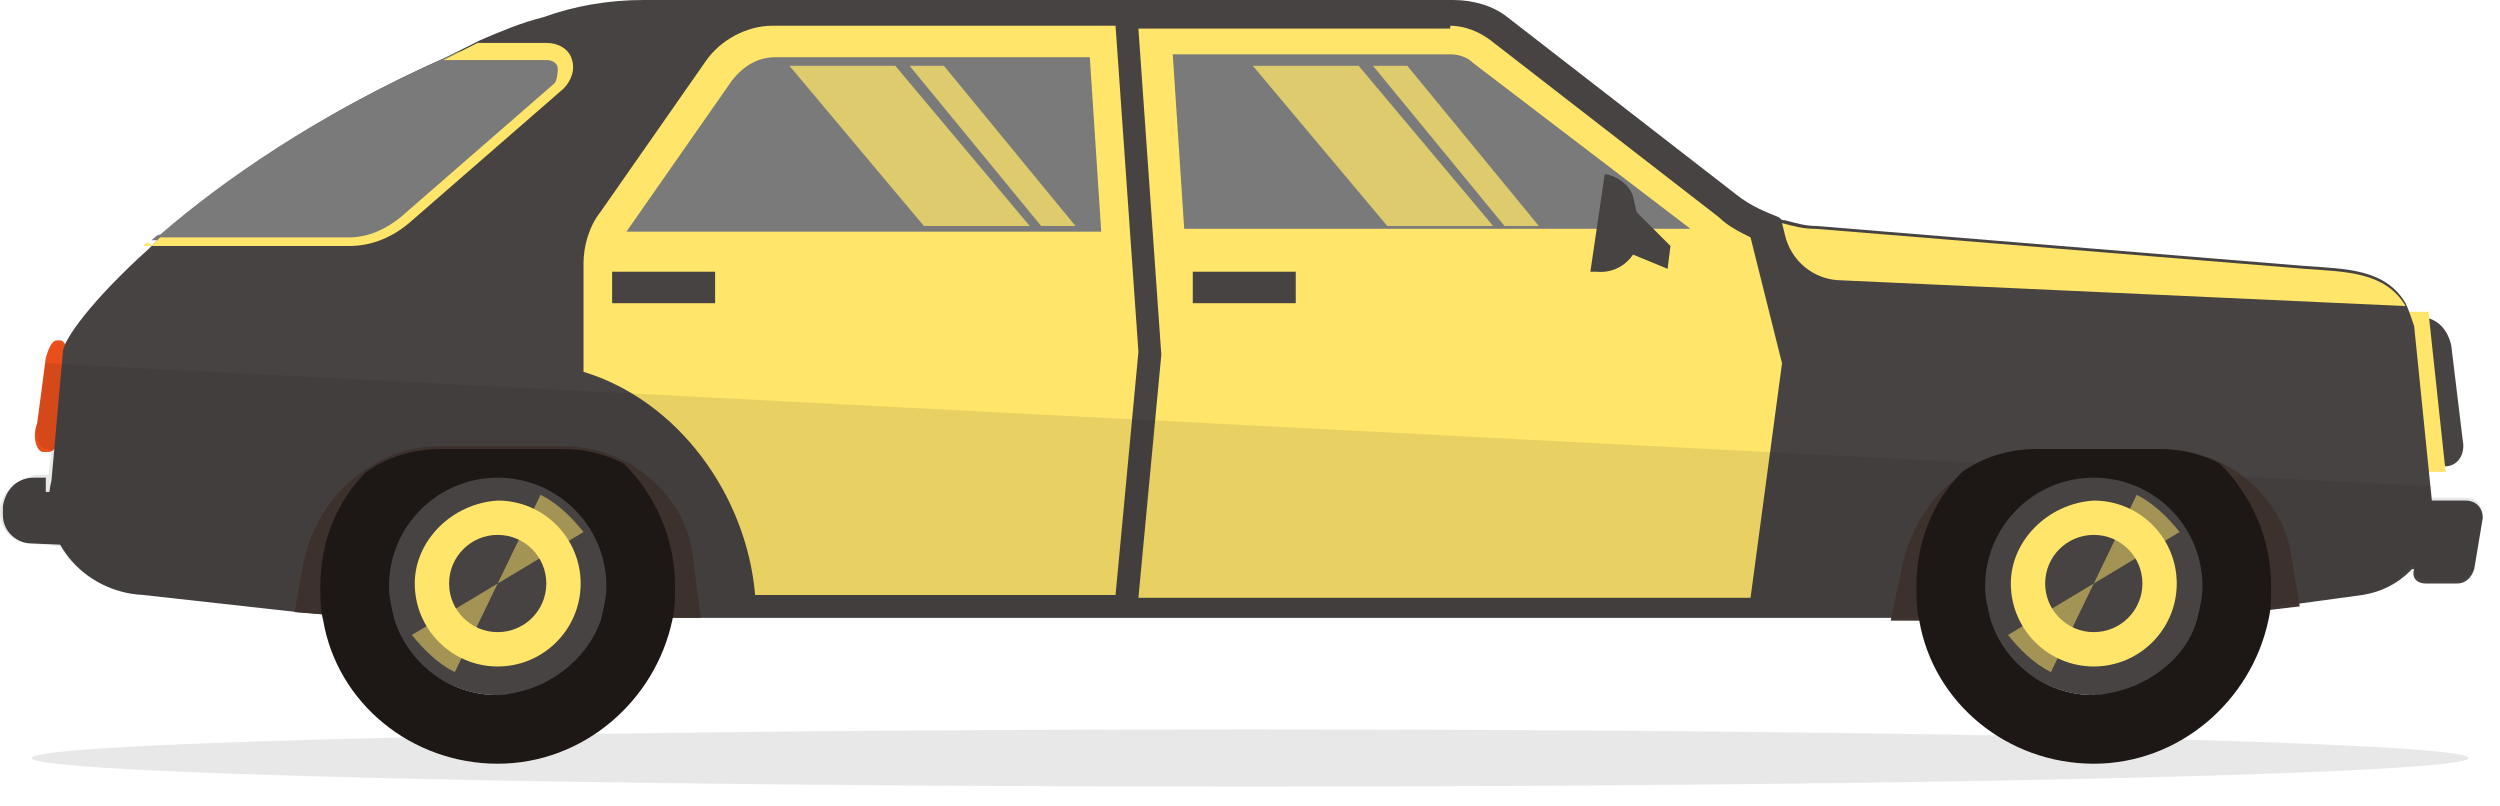 <svg width="93" height="30" viewBox="0 0 93 30" fill="none" xmlns="http://www.w3.org/2000/svg">
<path opacity="0.1" d="M46.499 29.262C71.534 29.262 91.828 28.785 91.828 28.198C91.828 27.61 71.534 27.134 46.499 27.134C21.465 27.134 1.171 27.61 1.171 28.198C1.171 28.785 21.465 29.262 46.499 29.262Z" fill="#1D1D1B"/>
<path d="M1.596 16.813H1.809C2.022 16.813 2.235 16.494 2.235 16.068L2.554 13.514C2.554 13.089 2.447 12.663 2.235 12.663H2.128C1.915 12.663 1.809 12.982 1.703 13.302L1.383 15.749C1.171 16.281 1.383 16.813 1.596 16.813Z" fill="#E94E1B"/>
<path d="M90.232 17.451L90.977 17.345C91.402 17.345 91.722 16.919 91.615 16.387L91.19 12.876C91.083 12.344 90.764 11.918 90.232 11.812L89.7 11.705L90.232 17.451Z" fill="#474343"/>
<path d="M89.913 17.557H90.977L90.338 11.599H89.061L89.913 17.557Z" fill="#FFE66A"/>
<path d="M90.232 21.707H91.402C91.722 21.707 91.934 21.494 92.041 21.175L92.36 19.259C92.36 18.94 92.147 18.621 91.722 18.621H90.126L89.806 21.175C89.7 21.494 89.913 21.707 90.232 21.707Z" fill="#474343"/>
<path d="M5.32 22.132L11.066 22.771L12.343 22.877H12.981L14.365 22.984H81.4L81.932 22.877L85.55 22.452L87.891 22.132C89.274 21.919 90.338 20.855 90.551 19.472L89.806 12.13C89.7 11.811 89.593 11.492 89.487 11.279C88.742 10.002 87.252 10.002 85.763 9.896L67.567 8.406C67.142 8.406 66.823 8.3 66.397 8.193C66.291 8.193 66.291 8.193 66.184 8.087C65.652 7.874 65.12 7.661 64.588 7.236L56.076 0.638C55.544 0.213 54.799 0 54.054 0H23.941C22.664 0 21.387 0.213 20.217 0.638C19.366 0.851 18.621 1.17 17.876 1.49C17.663 1.596 17.45 1.702 17.238 1.809C17.025 1.915 16.812 2.022 16.599 2.128C12.024 4.15 8.512 6.597 6.171 8.619C6.065 8.725 5.959 8.832 5.852 8.938C5.746 9.044 5.639 9.151 5.533 9.257C3.405 11.173 2.341 12.662 2.341 13.088L1.915 17.876C1.383 20.004 3.086 22.026 5.32 22.132Z" fill="#474343"/>
<path d="M53.948 0.958C54.48 0.958 55.012 1.171 55.437 1.49L63.95 8.087C64.269 8.406 64.695 8.619 65.12 8.832L66.291 13.514L65.12 22.239H42.349L43.201 13.195L42.349 1.064H53.948V0.958Z" fill="#FFE66A"/>
<path d="M43.307 1.808H53.948C54.267 1.808 54.586 1.914 54.905 2.127L63.418 8.724C63.524 8.724 63.524 8.83 63.63 8.83H43.839L43.307 1.808Z" fill="#7A7A7A"/>
<path d="M43.094 1.596H53.948C54.373 1.596 54.799 1.702 55.118 2.021L63.63 8.618C63.63 8.618 63.737 8.618 63.737 8.725L64.482 9.257H43.52L43.094 1.596ZM54.799 2.341C54.586 2.128 54.267 2.021 53.948 2.021H43.626L44.052 8.512H62.886L54.799 2.341Z" fill="#FFE66A"/>
<path d="M26.282 2.235C26.814 1.49 27.772 0.958 28.729 0.958H41.498L42.349 13.088L41.498 22.133H28.091C27.772 18.409 25.218 14.897 21.707 13.833V9.79C21.707 9.151 21.919 8.406 22.345 7.874L26.282 2.235Z" fill="#FFE66A"/>
<path d="M27.027 2.765C27.453 2.127 28.091 1.808 28.836 1.808H40.86L41.392 8.83H22.877L27.027 2.765Z" fill="#7A7A7A"/>
<path d="M22.239 9.15L26.814 2.66C27.24 2.021 27.985 1.596 28.836 1.596H41.073L41.605 9.257L22.239 9.15ZM28.836 2.128C28.198 2.128 27.666 2.447 27.24 2.979L23.303 8.618H40.966L40.541 2.128H28.836Z" fill="#FFE66A"/>
<path d="M5.64 8.939H12.982C13.726 8.939 14.471 8.62 15.003 8.194L20.749 3.193C21.281 2.767 20.962 1.916 20.217 1.916H17.025C16.812 2.022 16.599 2.129 16.387 2.235C11.811 4.257 8.3 6.704 5.959 8.726C5.852 8.726 5.746 8.832 5.64 8.939Z" fill="#7A7A7A"/>
<path d="M5.32 9.151H12.982C13.833 9.151 14.578 8.831 15.216 8.299L20.962 3.298C21.281 2.979 21.388 2.553 21.281 2.234C21.175 1.809 20.749 1.596 20.323 1.596H17.77C17.557 1.702 17.344 1.808 17.131 1.915C16.919 2.021 16.706 2.128 16.493 2.234H20.323C20.536 2.234 20.749 2.341 20.749 2.553C20.749 2.66 20.749 2.873 20.643 3.085L14.897 8.086C14.365 8.512 13.726 8.831 12.982 8.831V9.151V8.831H5.959C5.852 8.938 5.746 9.044 5.64 9.151C5.533 8.938 5.427 9.044 5.32 9.151Z" fill="#FFE66A"/>
<path d="M48.202 10.108H44.371V11.279H48.202V10.108Z" fill="#474343"/>
<path d="M26.602 10.108H22.771V11.279H26.602V10.108Z" fill="#474343"/>
<path d="M1.703 17.769V18.301H4.044C5.214 18.301 6.172 19.258 6.172 20.429L1.171 20.216C0.639 20.216 0.107 19.79 0.107 19.152C0.107 19.045 0.107 18.939 0.107 18.833C0.213 18.194 0.639 17.769 1.277 17.769H1.703Z" fill="#474343"/>
<path d="M88.104 21.174H91.189C91.402 21.174 91.722 20.961 91.722 20.748L91.934 19.897C92.041 19.578 91.722 19.259 91.402 19.259H88.317C88.104 19.259 87.784 19.472 87.784 19.684L87.572 20.536C87.465 20.855 87.678 21.174 88.104 21.174Z" fill="#474343"/>
<path d="M60.226 9.256L62.035 10.001L62.141 9.15L60.651 7.66L60.226 9.256Z" fill="#474343"/>
<path d="M59.694 6.49H59.8C60.226 6.597 60.651 6.916 60.758 7.341L60.971 8.299C61.183 9.257 60.438 10.214 59.374 10.108H59.162L59.694 6.49Z" fill="#474343"/>
<path d="M70.334 23.089H81.4L81.932 22.983L85.55 22.557L85.231 20.642C85.018 19.152 83.954 17.875 82.677 17.237C82.039 16.918 81.294 16.705 80.443 16.705H75.867C74.803 16.705 73.846 17.024 73.101 17.556C71.93 18.301 71.079 19.578 70.76 21.068L70.334 23.089Z" fill="#403430"/>
<g opacity="0.75">
<path d="M50.543 2.448L55.544 8.407H51.607L46.606 2.448H50.543Z" fill="#FFE66A"/>
<path d="M52.352 2.448L57.246 8.407H55.969L51.075 2.448H52.352Z" fill="#FFE66A"/>
</g>
<g opacity="0.75">
<path d="M33.305 2.448L38.306 8.407H34.369L29.368 2.448H33.305Z" fill="#FFE66A"/>
<path d="M35.114 2.448L40.008 8.407H38.732L33.837 2.448H35.114Z" fill="#FFE66A"/>
</g>
<path d="M10.96 22.77L12.237 22.877H12.875L14.258 22.983H26.069L25.75 20.536C25.537 19.046 24.473 17.769 23.197 17.131C22.558 16.811 21.813 16.599 20.962 16.599H16.387C15.322 16.599 14.365 16.918 13.62 17.45C12.45 18.195 11.598 19.472 11.279 20.961L10.96 22.77Z" fill="#403430"/>
<path opacity="0.1" d="M0 18.833C0 18.939 0 19.046 0 19.152C0 19.684 0.532 20.216 1.064 20.216L2.235 20.323C2.873 21.387 3.937 22.025 5.32 22.132L12.237 22.876H12.875L14.258 22.983H81.294L87.785 22.132C88.529 22.025 89.168 21.706 89.7 21.067H89.806C89.806 21.387 90.019 21.599 90.232 21.599H91.402C91.722 21.599 91.934 21.387 92.041 21.067L92.36 19.152C92.36 18.833 92.147 18.514 91.722 18.514H90.445V18.088L1.702 13.513L1.383 15.747C1.277 16.279 1.49 16.705 1.702 16.705H1.915L1.809 17.663H1.383C0.638 17.769 0.106 18.301 0 18.833ZM1.596 18.301C1.702 18.301 1.702 18.301 1.596 18.301V18.301Z" fill="#1D1D1B"/>
<path d="M73.739 21.707C73.739 24.048 75.654 25.857 77.889 25.857C80.23 25.857 82.039 23.942 82.039 21.707C82.039 19.366 80.124 17.558 77.889 17.558C75.548 17.558 73.739 19.473 73.739 21.707Z" fill="#474343"/>
<path d="M71.292 21.813C71.292 22.238 71.292 22.664 71.398 23.089C71.93 26.175 74.697 28.41 77.889 28.41C81.081 28.41 83.741 26.069 84.38 23.089C84.486 22.664 84.486 22.238 84.486 21.813C84.486 20.004 83.741 18.408 82.571 17.237C81.932 16.918 81.188 16.705 80.336 16.705H75.761C74.697 16.705 73.739 17.024 72.994 17.556C71.93 18.62 71.292 20.11 71.292 21.813ZM77.889 25.856C76.08 25.856 74.59 24.686 74.058 23.089C73.952 22.664 73.846 22.238 73.846 21.813C73.846 19.578 75.654 17.769 77.889 17.769C80.123 17.769 81.932 19.578 81.932 21.813C81.932 22.238 81.826 22.664 81.719 23.089C81.294 24.579 79.698 25.75 77.889 25.856Z" fill="#1D1715"/>
<path d="M74.803 21.707C74.803 23.409 76.186 24.793 77.889 24.793C79.591 24.793 80.975 23.409 80.975 21.707C80.975 20.004 79.591 18.621 77.889 18.621C76.186 18.727 74.803 20.111 74.803 21.707Z" fill="#FFE66A"/>
<path d="M77.889 23.515C78.888 23.515 79.698 22.705 79.698 21.706C79.698 20.707 78.888 19.898 77.889 19.898C76.89 19.898 76.08 20.707 76.08 21.706C76.08 22.705 76.89 23.515 77.889 23.515Z" fill="#474343"/>
<path opacity="0.5" d="M79.485 18.407C80.123 18.726 80.655 19.259 81.081 19.791L77.889 21.706L79.485 18.407Z" fill="#FFE66A"/>
<path opacity="0.5" d="M77.889 21.705L76.293 25.004C75.654 24.684 75.122 24.152 74.697 23.62L77.889 21.705Z" fill="#FFE66A"/>
<path d="M14.365 21.707C14.365 24.048 16.28 25.857 18.515 25.857C20.855 25.857 22.664 23.942 22.664 21.707C22.664 19.366 20.749 17.558 18.515 17.558C16.174 17.558 14.365 19.473 14.365 21.707Z" fill="#474343"/>
<path d="M11.917 21.813C11.917 22.238 11.917 22.664 12.024 23.089C12.556 26.175 15.322 28.41 18.515 28.41C21.707 28.41 24.367 26.069 25.005 23.089C25.112 22.664 25.112 22.238 25.112 21.813C25.112 20.004 24.367 18.408 23.196 17.237C22.558 16.918 21.813 16.705 20.962 16.705H16.386C15.322 16.705 14.365 17.024 13.62 17.556C12.556 18.62 11.917 20.11 11.917 21.813ZM18.515 25.856C16.706 25.856 15.216 24.686 14.684 23.089C14.578 22.664 14.471 22.238 14.471 21.813C14.471 19.578 16.28 17.769 18.515 17.769C20.749 17.769 22.558 19.578 22.558 21.813C22.558 22.238 22.451 22.664 22.345 23.089C21.813 24.579 20.323 25.75 18.515 25.856Z" fill="#1D1715"/>
<path d="M15.429 21.707C15.429 23.409 16.812 24.793 18.515 24.793C20.217 24.793 21.6 23.409 21.6 21.707C21.6 20.004 20.217 18.621 18.515 18.621C16.812 18.727 15.429 20.111 15.429 21.707Z" fill="#FFE66A"/>
<path d="M18.514 23.515C19.514 23.515 20.323 22.705 20.323 21.706C20.323 20.707 19.514 19.898 18.514 19.898C17.515 19.898 16.706 20.707 16.706 21.706C16.706 22.705 17.515 23.515 18.514 23.515Z" fill="#474343"/>
<path opacity="0.5" d="M20.11 18.407C20.749 18.726 21.281 19.259 21.707 19.791L18.514 21.706L20.11 18.407Z" fill="#FFE66A"/>
<path opacity="0.5" d="M18.514 21.705L16.918 25.004C16.28 24.684 15.748 24.152 15.322 23.62L18.514 21.705Z" fill="#FFE66A"/>
<path d="M66.291 8.301L66.397 8.726C66.61 9.684 67.461 10.429 68.525 10.429L89.487 11.386C88.742 10.11 87.253 10.11 85.763 10.003L67.568 8.514C67.036 8.514 66.716 8.407 66.291 8.301Z" fill="#FFE66A"/>
</svg>
